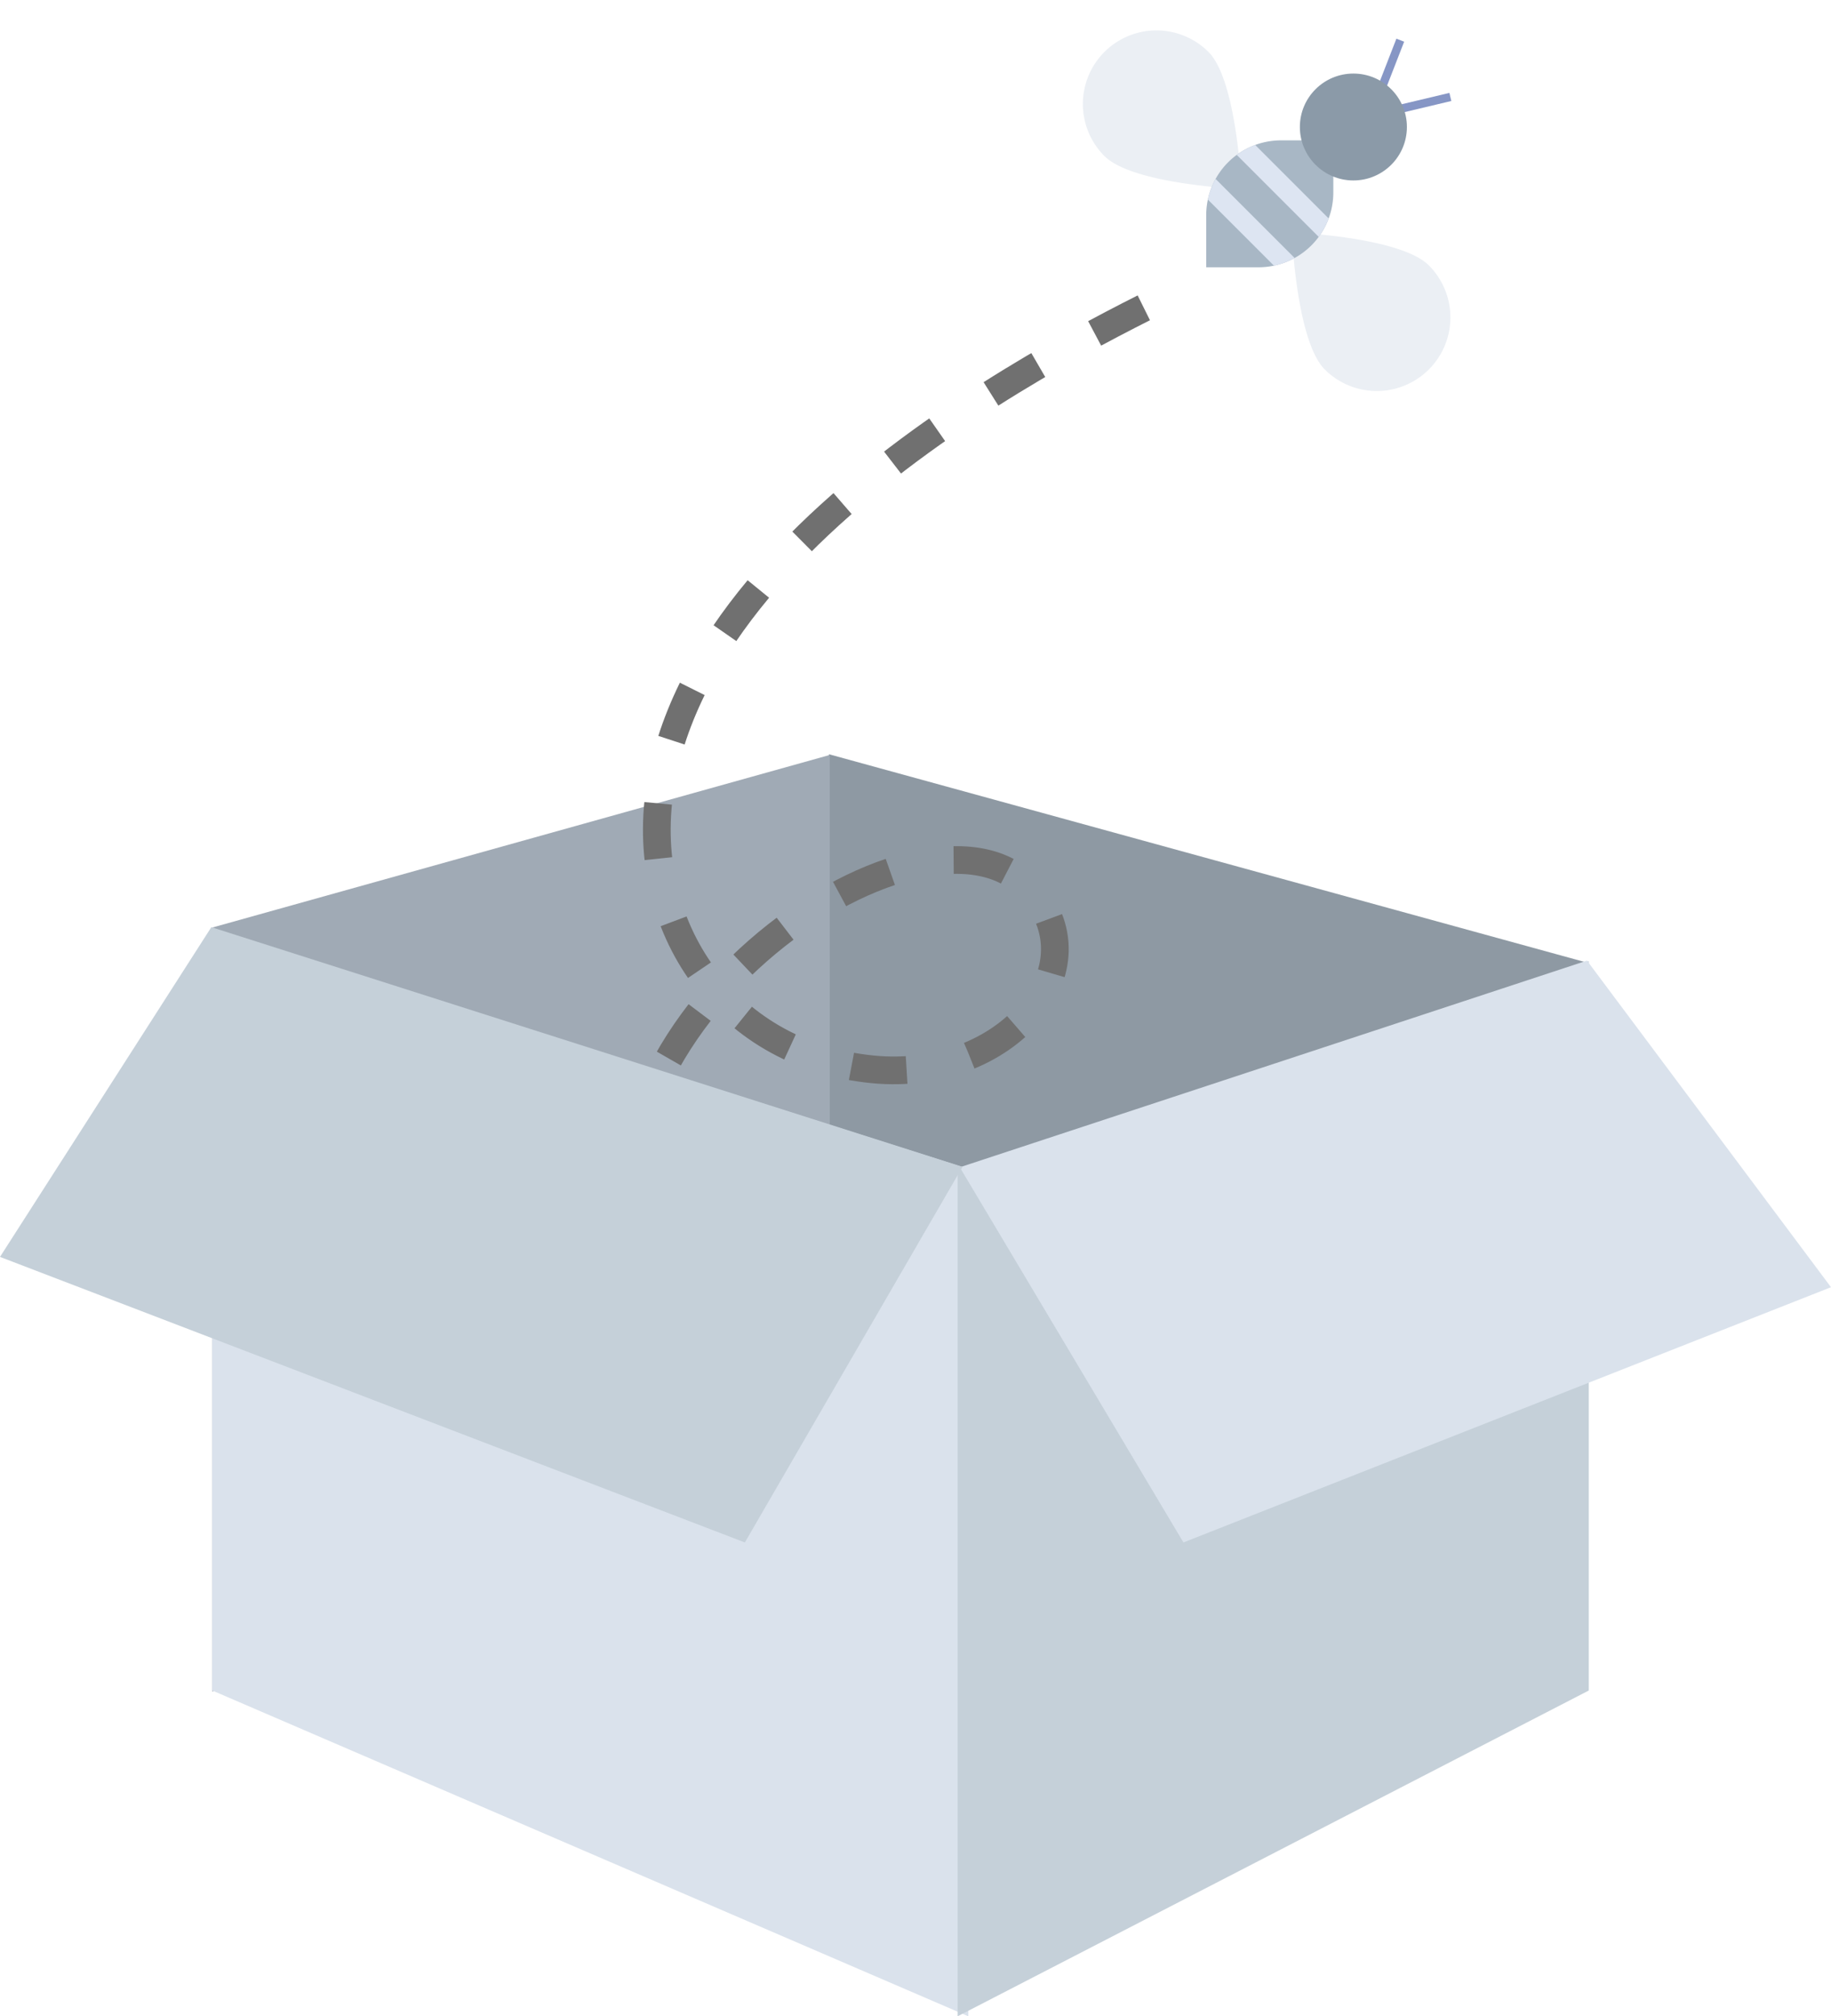 <svg xmlns="http://www.w3.org/2000/svg" xmlns:xlink="http://www.w3.org/1999/xlink" width="198.272" height="218.291" viewBox="0 0 198.272 218.291">
  <defs>
    <clipPath id="clip-path">
      <path id="Mask" d="M8.1,0h5.663a0,0,0,0,1,0,0V5.641a8.1,8.1,0,0,1-8.1,8.1H0a0,0,0,0,1,0,0V8.1A8.1,8.1,0,0,1,8.1,0Z" fill="#a8b7c5"/>
    </clipPath>
  </defs>
  <g id="Artwork" transform="translate(-0.198 -0.989)">
    <path id="Rectangle_27_Copy_2" data-name="Rectangle 27 Copy 2" d="M0,0,81.872,22.5v78.719L0,65.944Z" transform="translate(89.957 82.644)" fill="#8e99a3"/>
    <path id="Rectangle_27_Copy_3" data-name="Rectangle 27 Copy 3" d="M-16.926,0-83.794,18.686V101.4l66.869-35.8Z" transform="translate(106.977 82.722)" fill="#a0aab5"/>
    <g id="fly" transform="translate(68.103 0.989)">
      <path id="path" d="M65.015,146.673c-18.477-5.409-50.928-4.926-63.114-36.536C-9.268,81.166,31.933,53.283,43.459,65.491c8.168,8.65-2.3,21.125-16.83,19.724C10.277,83.637.612,69.013,3.836,53.283,10.232,22.082,59.405,1.438,61.478,0" transform="translate(0 30.559)" fill="none" stroke="#707070" stroke-miterlimit="10" stroke-width="3" stroke-dasharray="6 7"/>
      <g id="bee" transform="translate(46.064)">
        <path id="Oval" d="M7.968,20.973s7.968-8.624,7.968-13.017A7.968,7.968,0,0,0,0,7.955C0,12.349,7.968,20.973,7.968,20.973Z" transform="translate(0 11.268) rotate(-45)" fill="#ced8e5" opacity="0.4"/>
        <path id="Oval_Copy" data-name="Oval Copy" d="M7.968,20.973s7.968-8.624,7.968-13.017A7.968,7.968,0,0,0,0,7.955C0,12.349,7.968,20.973,7.968,20.973Z" transform="translate(46.38 34.356) rotate(135)" fill="#ced8e5" opacity="0.4"/>
        <g id="Rectangle_4" data-name="Rectangle 4" transform="translate(16.648 15.196)">
          <path id="Mask-2" data-name="Mask" d="M8.1,0h5.663a0,0,0,0,1,0,0V5.641a8.1,8.1,0,0,1-8.1,8.1H0a0,0,0,0,1,0,0V8.1A8.1,8.1,0,0,1,8.1,0Z" fill="#a8b7c5"/>
          <g id="Rectangle_4-2" data-name="Rectangle 4" clip-path="url(#clip-path)">
            <rect id="Rectangle_4-3" data-name="Rectangle 4" width="2.173" height="15.91" transform="translate(-2.41 3.821) rotate(-45)" fill="#dde5f2"/>
            <path id="Rectangle_4_Copy" data-name="Rectangle 4 Copy" d="M0,1.537,1.537,0l11.25,11.25L11.25,12.787Z" transform="translate(1.937 -1.331)" fill="#dde5f2"/>
          </g>
        </g>
        <path id="Path_7_Copy" data-name="Path 7 Copy" d="M0,1.707,5.286.449" transform="translate(37.8 10.046)" fill="none" stroke="#8696c5" stroke-miterlimit="10" stroke-width="0.9"/>
        <path id="Path_7" data-name="Path 7" d="M0,5.233,2.034,0" transform="translate(35.627 4.351)" fill="none" stroke="#8696c5" stroke-miterlimit="10" stroke-width="0.9"/>
        <ellipse id="Oval_4" data-name="Oval 4" cx="5.795" cy="5.786" rx="5.795" ry="5.786" transform="translate(26.789 7.964)" fill="#8b9aa8"/>
      </g>
    </g>
    <path id="Rectangle_27" data-name="Rectangle 27" d="M0,0,81.872,25.981v91.743L0,82.452Z" transform="translate(23.182 101.556)" fill="#dae2ec"/>
    <path id="Rectangle_27_Copy" data-name="Rectangle 27 Copy" d="M-17.3,0-85.649,22.5V114.24L-17.3,78.969Z" transform="translate(189.542 105.04)" fill="#c5d0d9"/>
    <path id="Path_17_Copy" data-name="Path 17 Copy" d="M-50.3,0l26.422,35.36L-94,62.993l-24.217-40.616Z" transform="translate(222.348 104.986)" fill="#dae2ec"/>
    <path id="Path_17" data-name="Path 17" d="M22.886,0,0,35.7,80.659,66.614l23.566-40.665Z" transform="translate(0.198 101.365)" fill="#c5d0d9"/>
  </g>
</svg>
